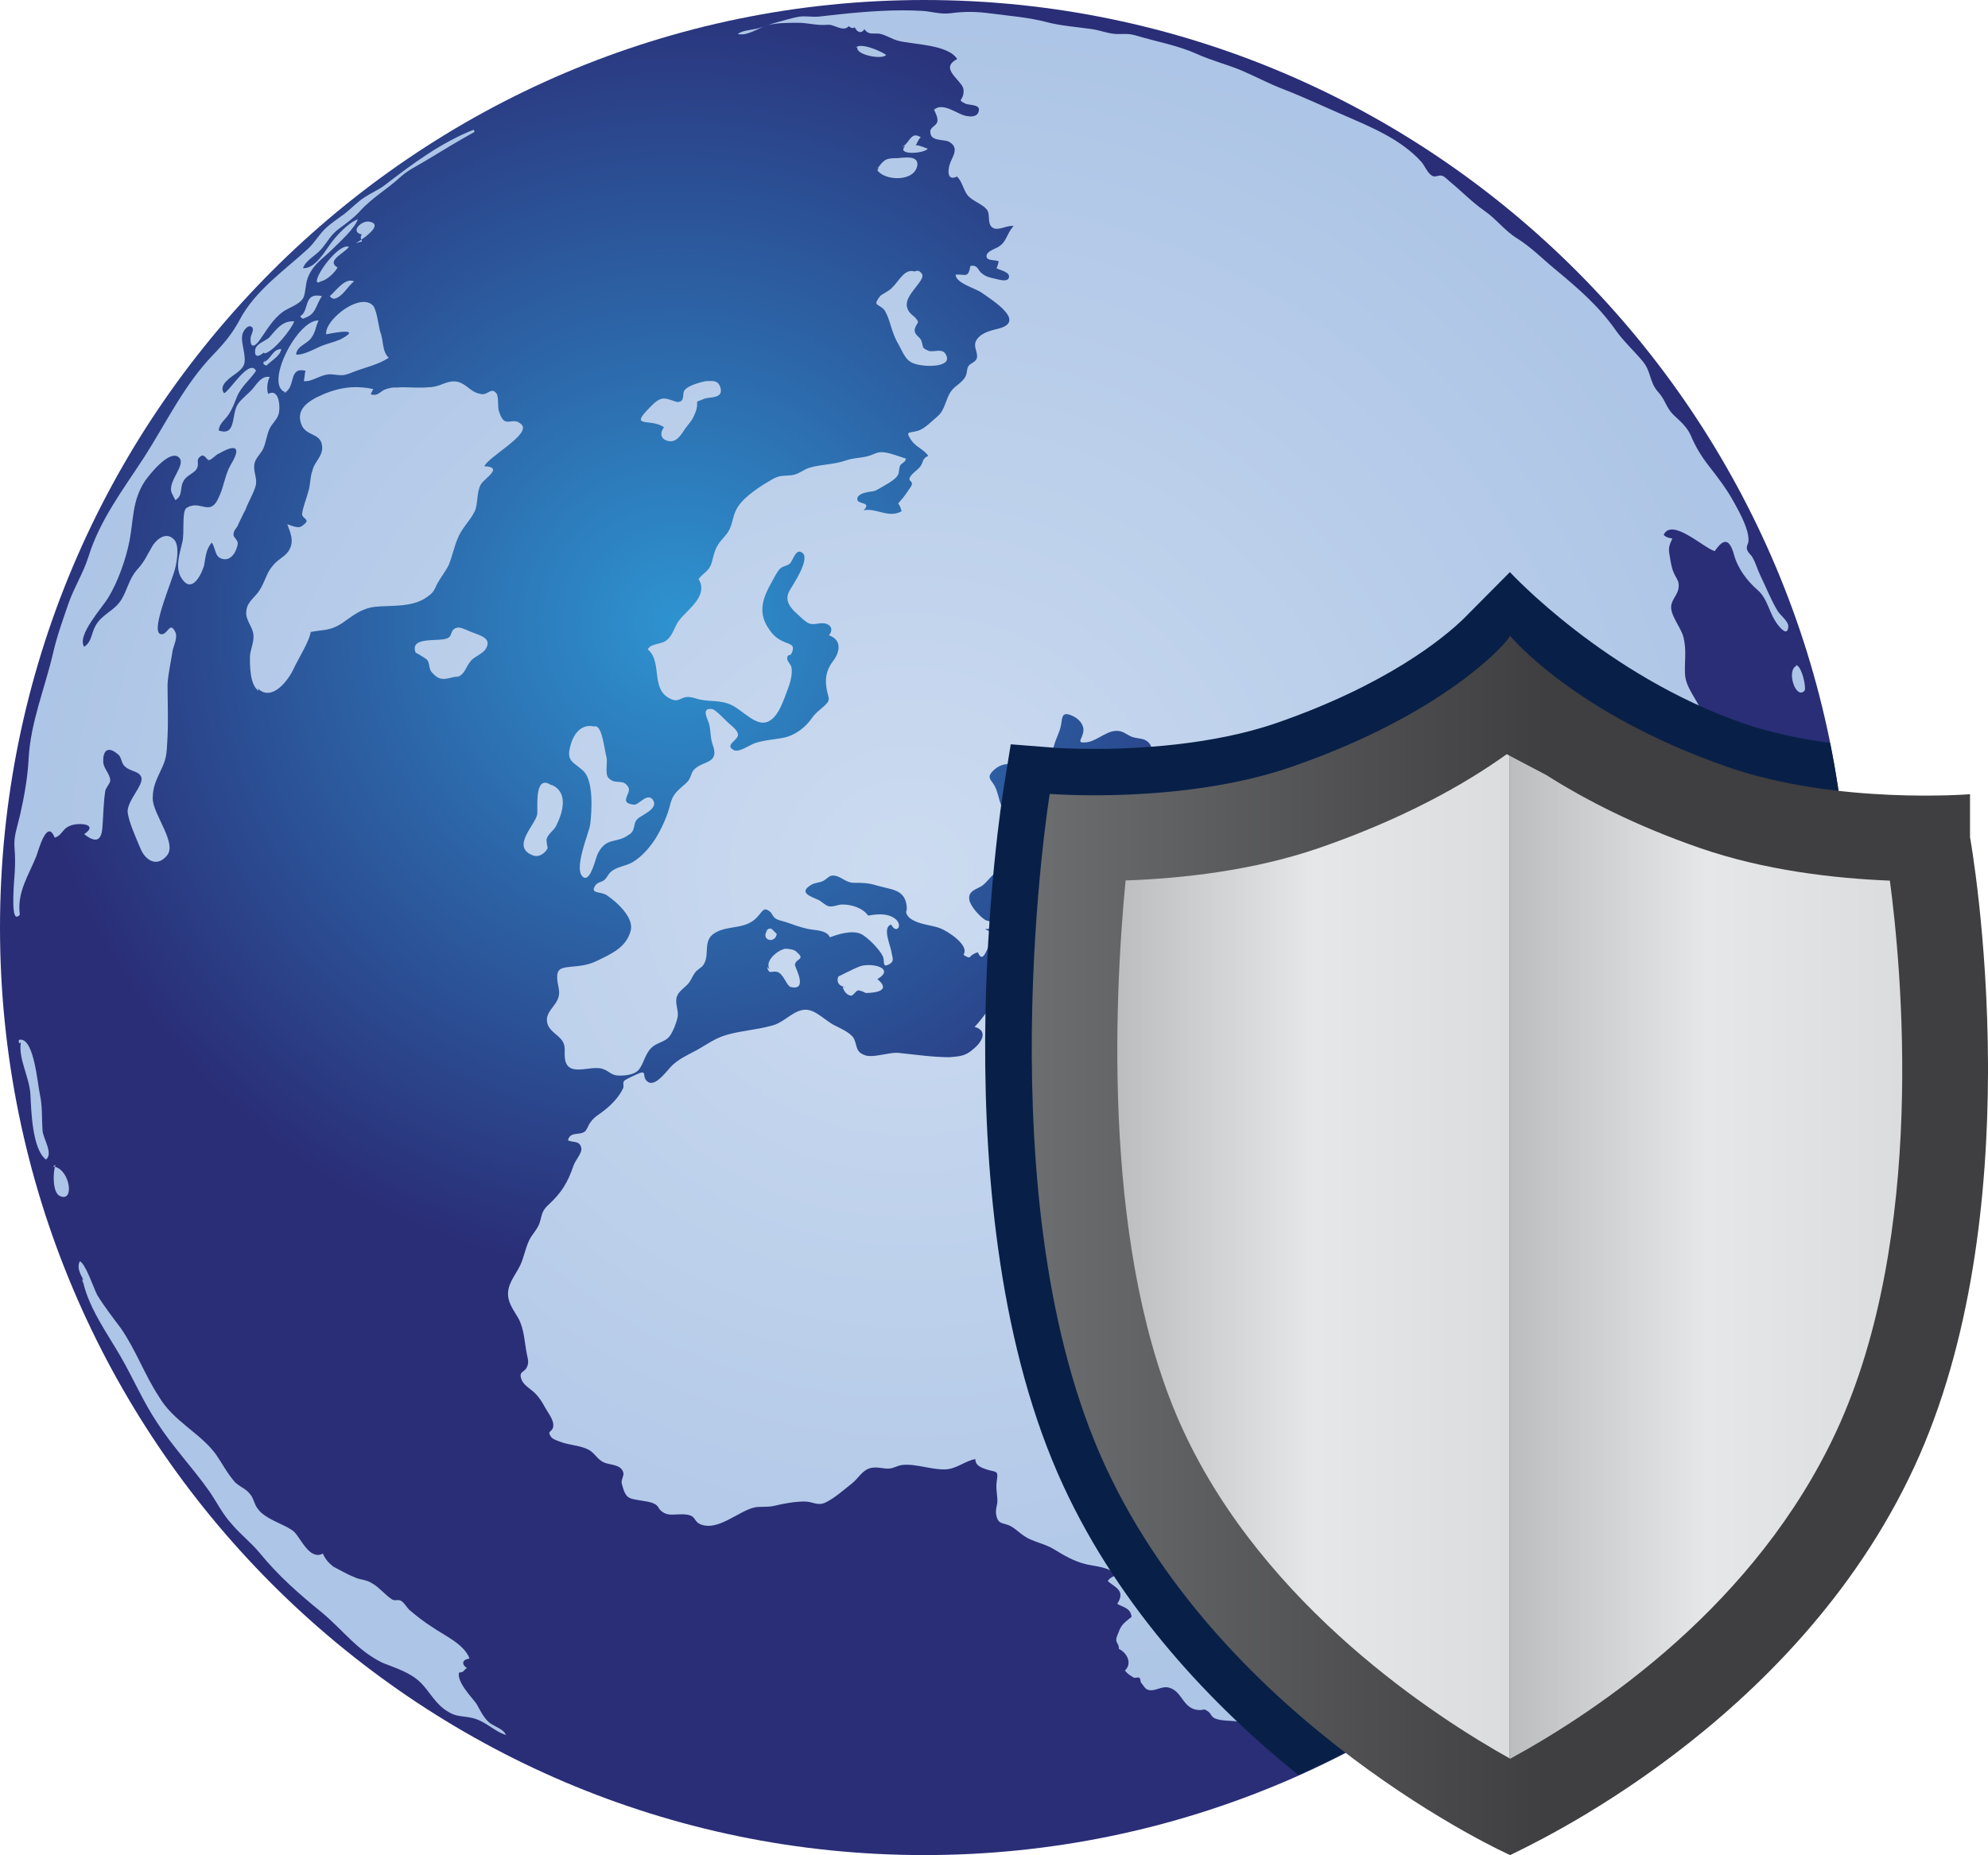 <?xml version="1.0" encoding="UTF-8" standalone="no"?><!-- Generator: Gravit.io --><svg xmlns="http://www.w3.org/2000/svg" xmlns:xlink="http://www.w3.org/1999/xlink" style="isolation:isolate" viewBox="0 0 256 238.91" width="256pt" height="238.91pt"><defs><clipPath id="_clipPath_pIsMzXpQFVJT4bkm9xJVmKHcCNCdLAQ7"><rect width="256" height="238.91"/></clipPath></defs><g clip-path="url(#_clipPath_pIsMzXpQFVJT4bkm9xJVmKHcCNCdLAQ7)"><g><g><radialGradient id="_rgradient_31" fx="0.367" fy="0.336" cx="0.367" cy="0.336" r="0.353" gradientTransform="matrix(238.046,0,0,238.91,0,0)" gradientUnits="userSpaceOnUse"><stop offset="0%" stop-opacity="1" style="stop-color:rgb(46,147,208)"/><stop offset="100%" stop-opacity="1" style="stop-color:rgb(42,46,119)"/></radialGradient><path d=" M 0 119.45 C 0 185.319 53.393 238.91 119.018 238.91 C 184.648 238.91 238.046 185.319 238.046 119.45 C 238.046 53.586 184.648 0 119.018 0 C 53.393 0 0 53.586 0 119.45 Z " fill="url(#_rgradient_31)"/></g><g><radialGradient id="_rgradient_32" fx="0.5" fy="0.5" cx="0.5" cy="0.5" r="0.491" gradientTransform="matrix(230.727,0,0,222.434,1.711,1.333)" gradientUnits="userSpaceOnUse"><stop offset="0%" stop-opacity="1" style="stop-color:rgb(204,219,240)"/><stop offset="100%" stop-opacity="1" style="stop-color:rgb(173,197,230)"/></radialGradient><path d=" M 105.503 2.13 C 105.06 2.177 104.647 2.155 104.242 2.132 C 103.805 2.108 103.378 2.084 102.93 2.147 C 102.009 2.287 101.029 2.626 100.13 2.847 C 99.695 2.959 99.295 3.099 98.892 3.24 C 100.056 2.93 101.511 2.94 102.703 2.934 C 103.295 2.933 103.843 3.005 104.381 3.077 C 105.109 3.175 105.818 3.273 106.593 3.185 C 106.9 3.152 107.265 3.291 107.636 3.429 C 108.239 3.653 108.863 3.878 109.3 3.373 C 109.697 3.652 109.69 3.663 110.082 3.536 C 110.362 4.148 110.921 4.393 111.312 3.757 C 111.695 4.337 112.142 4.328 112.635 4.318 C 112.855 4.314 113.086 4.31 113.324 4.358 C 114.13 4.527 114.876 5.052 115.669 5.25 C 117.536 5.741 122.108 5.717 123.258 7.607 C 121.485 8.516 122.657 9.531 123.497 10.535 C 123.928 11.06 124.173 11.304 124.057 12.103 C 123.923 12.961 123.264 12.833 124.278 13.328 C 124.85 13.615 126.448 13.37 125.982 14.478 C 125.708 15.143 124.792 15.02 124.278 14.898 C 123.17 14.63 121.385 13.124 120.271 14.139 C 120.476 14.506 120.813 15.225 120.704 15.679 C 120.568 16.21 119.822 16.361 119.799 16.91 C 119.729 18.304 121.56 17.872 122.237 18.275 C 123.462 18.98 122.792 19.961 122.412 20.847 C 122.08 21.588 121.793 23.437 123.241 22.737 C 123.905 23.396 124.01 24.294 124.523 25.046 C 125.13 25.909 126.646 26.283 127.154 27.106 C 127.533 27.719 127.09 28.885 127.849 29.339 C 128.249 29.583 128.792 29.432 129.334 29.281 C 129.754 29.164 130.173 29.047 130.525 29.113 C 129.551 30.157 129.686 31.206 128.408 31.883 C 128.011 32.099 126.763 32.489 127.09 33.2 C 127.264 33.592 128.28 33.452 128.618 33.668 C 128.513 33.889 128.484 34.297 128.321 34.542 C 128.729 34.793 130.193 35.038 129.901 35.802 C 129.679 36.385 128.478 35.96 128.075 35.878 C 127.393 35.744 126.921 35.604 126.431 35.207 C 125.877 34.765 125.929 34.081 124.961 34.251 C 124.738 35.507 124.499 35.445 123.794 35.383 C 123.592 35.365 123.353 35.347 123.065 35.359 C 123.048 36.467 125.579 37.108 126.401 37.686 C 127.685 38.602 132.199 41.367 128.635 42.306 C 127.65 42.568 126.472 42.778 125.807 43.7 C 125.153 44.598 126.063 45.432 125.761 46.208 C 125.579 46.669 124.943 46.768 124.699 47.164 C 124.489 47.48 124.553 48.028 124.36 48.419 C 123.935 49.311 122.99 49.638 122.458 50.408 C 121.724 51.481 121.718 52.799 120.697 53.651 C 120.009 54.223 119.093 55.202 118.236 55.47 C 117.104 55.826 116.498 55.423 117.349 56.695 C 117.95 57.576 118.947 57.861 119.542 58.702 C 118.715 59.081 118.936 59.46 118.551 60.02 C 118.212 60.533 117.308 61.011 117.116 61.606 C 117.023 61.881 117.501 62.038 117.437 62.364 C 117.373 62.662 117.04 63.012 116.877 63.286 C 116.498 63.893 116.107 64.324 115.658 64.844 C 115.903 65.123 116.008 65.526 116.107 65.835 C 115.16 66.394 114.22 66.158 113.286 65.923 C 112.591 65.748 111.9 65.573 111.213 65.724 C 112.333 64.557 110.362 65.03 110.39 64.266 C 110.414 63.683 111.213 63.49 111.65 63.391 C 112.403 63.228 112.45 63.374 113.126 62.977 C 113.768 62.598 115.15 61.898 115.564 61.28 C 115.856 60.848 115.705 60.381 115.914 59.962 C 116.107 59.594 116.58 59.588 116.661 59.063 C 115.809 58.806 114.794 58.375 113.884 58.258 C 112.904 58.124 112.485 58.59 111.628 58.783 C 110.7 59.004 109.895 58.964 108.962 59.29 C 107.374 59.857 105.765 59.775 104.237 60.242 C 103.496 60.463 102.803 61.093 102.009 61.192 C 100.971 61.326 100.487 61.14 99.472 61.717 C 97.996 62.563 95.908 63.87 94.999 65.299 C 94.409 66.226 94.409 67.13 93.983 68.092 C 93.657 68.85 92.974 69.364 92.514 70.076 C 92.006 70.839 91.895 71.598 91.65 72.456 C 91.312 73.587 90.612 73.721 89.959 74.573 C 91.265 76.701 88.593 78.452 87.509 79.822 C 86.82 80.68 86.704 81.788 85.806 82.482 C 85.106 83.024 83.787 82.844 83.42 83.636 C 85.415 85.287 83.589 89.02 86.611 90.111 C 87.381 90.385 87.701 89.837 88.402 89.766 C 89.049 89.709 89.609 89.989 90.192 90.106 C 91.592 90.379 92.875 90.158 94.217 90.805 C 95.587 91.458 97.249 93.442 98.689 93.01 C 100.224 92.561 100.913 90.106 101.484 88.653 C 101.776 87.901 102.091 86.711 101.904 85.882 C 101.834 85.614 101.355 85.101 101.368 84.856 C 101.368 84.121 101.752 84.581 101.95 84.109 C 102.452 82.931 101.729 83.047 100.691 82.534 C 99.815 82.103 99.326 81.526 98.825 80.72 C 97.617 78.749 98.247 76.97 99.349 75.01 C 99.624 74.526 100.061 73.61 100.469 73.225 C 100.831 72.887 101.355 72.887 101.7 72.595 C 102.108 72.233 102.488 70.484 103.351 71.219 C 104.313 72.042 102.161 75.243 101.695 76.025 C 100.953 77.296 101.729 78.253 102.686 79.093 C 103.065 79.432 103.701 80.102 104.179 80.282 C 104.559 80.425 104.907 80.372 105.272 80.318 C 105.522 80.282 105.78 80.245 106.062 80.271 C 106.967 80.359 107.374 81.059 106.745 81.817 C 108.507 82.418 108.122 84.05 107.258 85.159 C 106.36 86.314 106.203 87.539 106.483 88.903 C 106.699 89.989 107.014 90.106 106.174 90.887 C 105.556 91.458 105.071 91.745 104.576 92.45 C 103.712 93.71 102.342 94.741 100.814 95.028 C 99.617 95.25 98.416 95.309 97.226 95.704 C 96.549 95.921 95.185 96.941 94.52 96.614 C 93.248 95.996 94.928 95.378 95.027 94.714 C 95.103 94.124 94.292 93.558 93.796 93.103 C 93.459 92.788 92.146 91.405 91.755 91.331 C 90.168 91.051 91.177 92.683 91.312 93.231 C 91.557 94.193 91.44 94.969 91.778 95.914 C 92.706 98.458 90.473 97.886 89.317 99.181 C 88.979 99.566 88.973 100.231 88.506 100.698 C 88.15 101.06 87.736 101.38 87.368 101.735 C 86.324 102.739 86.418 103.463 85.969 104.745 C 85.613 105.749 85.047 106.98 84.488 107.878 C 83.776 109.033 82.679 110.31 81.501 111.016 C 80.556 111.581 79.39 111.588 78.596 112.346 C 78.269 112.655 78.17 113.051 77.792 113.354 C 77.453 113.623 76.963 113.594 76.671 114.031 C 75.89 115.139 77.384 114.789 78.118 115.28 C 79.459 116.178 81.652 118.184 81.221 119.841 C 80.655 122.021 78.748 122.827 76.917 123.725 C 75.657 124.343 74.653 124.396 73.312 124.53 C 72.227 124.641 71.702 124.816 71.749 125.982 C 71.796 127.056 72.274 127.72 71.778 128.788 C 71.352 129.698 70.273 130.433 70.442 131.576 C 70.583 132.638 71.586 133.092 72.198 133.781 C 72.986 134.667 72.606 135.332 72.752 136.376 C 72.989 137.964 74.313 137.804 75.639 137.644 C 76.237 137.572 76.837 137.501 77.336 137.59 C 78.269 137.765 78.608 138.424 79.465 138.506 C 80.288 138.575 81.617 138.447 82.178 137.852 C 82.907 137.07 83.006 135.781 83.904 134.924 C 84.546 134.306 85.473 134.225 86.086 133.617 C 86.587 133.104 87.113 131.704 87.252 131.016 C 87.439 130.094 86.855 129.231 87.17 128.333 C 87.427 127.587 88.303 127.132 88.734 126.548 C 89.037 126.14 89.212 125.632 89.527 125.225 C 89.783 124.88 90.32 124.623 90.53 124.332 C 91.51 123.025 90.378 121.147 92.065 120.144 C 93.843 119.082 96.036 119.782 97.564 118.05 C 98.288 117.239 98.363 116.749 99.25 117.485 C 99.338 117.56 99.525 118.061 99.886 118.301 C 100.247 118.534 100.755 118.604 101.169 118.744 C 102.131 119.07 103.093 119.438 104.051 119.636 C 104.949 119.829 106.43 119.742 106.874 120.715 C 107.947 120.296 109.755 119.759 110.875 120.283 C 111.75 120.704 113.295 122.314 113.686 123.16 C 113.966 123.766 113.54 124.722 114.526 124.169 C 115.238 123.766 114.888 123.282 114.8 122.629 C 114.678 121.753 113.569 119.42 114.76 119.07 C 115.494 120.518 116.545 118.902 114.864 118.068 C 113.926 117.607 112.765 117.746 111.791 117.916 C 111.108 116.936 109.69 116.504 108.542 116.487 C 108.273 116.48 108.003 116.546 107.733 116.612 C 107.393 116.696 107.056 116.78 106.727 116.714 C 106.278 116.62 105.812 116.096 105.386 115.898 C 104.436 115.448 102.721 114.971 104.494 113.938 C 104.972 113.664 105.567 113.687 106.034 113.436 C 106.593 113.133 106.745 112.701 107.411 112.765 C 108.32 112.853 108.904 113.693 109.953 113.693 C 111.067 113.693 111.773 113.693 112.87 114.031 C 114.818 114.603 116.58 114.498 116.766 116.819 C 116.813 117.455 116.498 117.379 116.9 117.962 C 117.175 118.365 117.798 118.639 118.236 118.802 C 119.134 119.123 120.102 119.199 121.012 119.526 C 121.945 119.852 124.908 121.731 124.069 122.943 C 124.267 123.136 124.57 123.288 124.839 123.311 C 125.095 122.99 125.538 122.722 125.924 122.646 C 126.518 124.127 127.055 122.343 127.323 121.87 C 127.988 122.021 129.645 121.532 129.119 120.499 C 128.781 119.864 127.353 120.138 126.857 119.63 C 127.189 119.707 127.883 119.561 127.859 119.059 C 127.836 118.569 127.183 118.68 126.857 118.464 C 126.157 118.021 125.002 116.761 124.839 115.944 C 124.635 114.971 125.316 114.655 126.18 114.241 C 127.195 113.757 127.772 112.258 129.061 111.989 L 129.108 111.821 C 129.767 110.852 129.82 107.575 129.749 106.425 C 129.709 105.661 129.26 104.477 128.945 103.742 C 128.595 102.913 128.507 102.028 128.104 101.258 C 127.668 100.406 126.927 100.172 127.958 99.193 C 128.77 98.411 129.791 98.236 130.765 98.522 C 131.837 98.825 132.596 98.843 133.669 98.936 C 135.22 99.088 134.346 99.741 133.786 100.703 C 134.251 100.883 134.725 100.736 135.212 100.59 C 135.784 100.418 136.375 100.245 136.993 100.604 C 137.017 99.438 138.744 98.942 138.697 97.822 C 138.679 97.326 138.218 96.842 137.687 96.812 C 136.953 96.76 136.953 97.478 136.352 97.688 C 135.174 98.079 135.53 96.621 135.793 95.81 C 136.061 94.923 136.516 94.165 136.656 93.231 C 136.796 92.339 136.772 91.622 137.997 92.147 C 138.919 92.531 139.595 93.29 139.507 94.153 C 139.397 95.203 138.516 95.711 139.811 95.612 C 141.38 95.489 142.71 93.745 144.343 94.2 C 144.897 94.351 145.346 94.783 145.93 94.952 C 146.67 95.156 147.411 95.051 147.971 95.693 C 149.044 96.929 146.699 97.915 145.732 98.709 C 144.145 100.009 142.057 100.44 140.365 101.596 C 138.598 102.797 136.813 103.94 135.011 105.107 C 134.101 105.691 133.722 106.554 132.993 107.324 C 132.281 108.071 131.301 108.577 130.858 109.551 C 130.542 110.286 130.8 111.371 130.765 112.235 C 130.718 113.237 130.152 113.815 129.761 114.673 C 130.8 114.819 131.365 115.722 132.211 116.154 C 132.782 116.446 134.159 116.207 134.095 117.134 C 133.389 117.263 132.789 117.858 133.553 118.249 C 134.101 118.529 134.771 118.097 135.227 117.909 C 136.283 117.473 137.28 116.936 138.359 116.597 C 138.919 116.422 139.87 116.317 140.266 115.933 C 140.406 115.798 140.155 115.303 140.33 115.104 C 140.505 114.929 140.832 114.889 141.042 114.777 C 142.162 114.182 143.83 114.626 144.74 113.687 L 144.547 113.343 C 144.681 113.296 145.393 113.121 145.487 112.993 C 145.65 112.771 145.37 112.346 145.509 112.235 C 145.941 111.861 146.256 111.751 146.769 112.206 C 147.161 112.555 147.352 113.214 147.743 113.577 C 148.374 114.159 148.659 114.253 148.869 115.139 C 149.044 115.909 149.009 116.324 149.423 117.041 C 149.698 117.531 150.251 117.741 149.953 118.47 C 149.755 118.989 149.068 119.187 148.869 119.724 C 148.671 120.22 148.694 120.949 148.986 121.398 C 148.45 121.882 147.563 121.667 146.956 122.034 C 146.653 122.232 146.571 122.687 146.21 122.966 C 145.831 123.27 145.382 123.259 144.978 123.434 C 143.632 124.04 143.165 125.352 141.94 126.07 C 140.517 126.898 138.551 127.423 137.011 127.878 C 135.847 128.222 134.622 128.214 133.388 128.206 C 132.13 128.198 130.864 128.19 129.645 128.555 C 127.516 129.114 126.845 130.9 125.503 132.241 C 127.405 132.801 126.291 134.364 125.282 135.152 C 124.278 136.044 123.497 136.044 122.266 136.154 C 120.137 136.154 117.909 135.822 115.669 135.595 C 115.167 135.55 114.494 135.673 113.807 135.796 C 112.817 135.972 111.794 136.15 111.201 135.822 C 110.082 135.373 110.42 134.469 109.86 133.583 C 109.3 132.906 108.296 132.468 107.404 132.019 C 105.946 131.232 104.715 129.662 103.158 130.118 C 101.811 130.456 100.807 131.797 99.244 132.124 C 97.39 132.631 95.453 132.742 93.61 133.267 C 91.976 133.739 91.066 134.515 89.637 135.286 C 88.524 135.88 87.556 136.312 86.611 137.158 C 85.992 137.712 84.523 139.929 83.507 139.374 C 82.446 138.786 83.606 137.584 81.927 138.389 C 81.652 138.517 80.55 139.001 80.381 139.2 C 80.124 139.486 80.404 139.8 80.23 140.173 C 79.6 141.503 78.422 142.594 77.255 143.422 C 76.637 143.848 76.391 144.04 75.965 144.624 C 75.756 144.921 75.575 145.529 75.3 145.738 C 74.624 146.251 73.417 145.68 73.137 146.858 C 73.761 147.184 74.606 146.834 74.851 147.808 C 75.015 148.468 74.105 149.378 73.849 150.124 C 73.103 152.312 72.32 153.595 70.635 155.152 C 69.695 156.015 69.824 156.47 69.485 157.497 C 69.223 158.301 68.518 158.955 68.144 159.737 C 67.666 160.722 67.485 161.859 67.03 162.863 C 66.493 164.035 65.525 165.091 65.426 166.403 C 65.333 167.751 66.137 168.69 66.756 169.786 C 67.503 171.145 67.543 172.884 67.841 174.377 C 67.981 175.071 68.155 175.468 67.818 176.138 C 67.485 176.774 66.785 176.587 67.141 177.62 C 67.409 178.402 68.325 178.862 68.867 179.404 C 69.48 179.999 69.812 180.572 70.215 181.306 C 70.611 182.029 71.393 182.939 71.23 183.768 C 71.072 184.52 70.407 184.199 70.943 185.028 C 71.165 185.353 71.737 185.529 72.086 185.657 C 73.248 186.129 74.514 186.1 75.657 186.637 C 76.619 187.081 76.835 187.927 77.792 188.352 C 78.596 188.708 79.997 188.557 80.276 189.688 C 80.357 190.02 80.043 190.469 80.043 190.896 C 80.043 191.035 80.288 191.875 80.357 192.026 C 80.789 193.083 81.315 193.018 82.469 193.24 C 83.064 193.345 83.717 193.391 84.266 193.671 C 84.814 193.963 84.744 194.196 85.042 194.494 C 85.692 195.133 86.347 195.088 87.129 195.043 C 87.519 195.02 87.939 194.998 88.407 195.059 C 89.679 195.223 89.288 195.928 90.192 196.307 C 92.466 197.252 95.161 194.546 97.203 194.127 C 97.827 193.998 98.895 194.127 99.688 193.934 C 100.889 193.643 102.353 193.374 103.607 193.374 C 104.681 193.374 105.263 193.987 106.29 193.508 C 107.411 192.984 108.676 191.863 109.65 191.094 C 110.531 190.429 111.032 189.279 112.205 189.04 C 112.677 188.948 113.101 189.006 113.53 189.063 C 113.826 189.104 114.124 189.143 114.444 189.133 C 115.133 189.098 115.483 188.766 116.124 188.679 C 117.038 188.551 118.082 188.746 119.132 188.939 C 119.999 189.099 120.87 189.26 121.677 189.239 C 123.211 189.197 124.203 188.16 125.597 187.909 C 125.59 188.743 126.355 189.016 127.043 189.244 C 128.199 189.624 128.583 189.309 128.379 190.58 C 128.221 191.607 128.362 192.026 128.431 193.042 C 128.501 193.847 128.117 194.325 128.298 195.164 C 128.548 196.343 129.131 196.081 129.994 196.471 C 130.683 196.786 131.254 197.404 131.884 197.818 C 133.045 198.594 134.503 198.775 135.711 199.516 C 136.976 200.297 138.312 201.074 139.811 201.446 C 140.891 201.715 143.019 201.802 143.707 202.852 C 143.311 203.05 142.861 203.231 142.652 203.634 C 143.702 204.497 144.944 204.87 143.87 206.562 C 144.681 207.011 145.573 207.087 145.72 208.219 C 144.839 208.947 144.39 209.21 144.04 210.225 C 143.87 210.697 143.748 210.79 143.748 211.234 C 143.76 211.601 144.145 211.869 144.069 212.348 C 145.137 212.855 145.842 214.238 144.856 215.142 C 145.229 215.602 145.509 215.755 145.965 216.034 C 146.063 216.102 146.201 216.079 146.34 216.058 C 146.479 216.036 146.617 216.014 146.717 216.081 C 146.91 216.209 146.816 216.583 146.962 216.74 C 147.19 216.98 147.429 217.481 147.773 217.603 C 148.234 217.781 148.698 217.634 149.169 217.487 C 149.58 217.359 149.997 217.232 150.421 217.318 C 152.299 217.703 152.264 220.182 154.452 220.234 C 154.653 220.236 154.778 220.216 154.868 220.196 C 155.101 220.145 155.092 220.093 155.578 220.42 C 155.956 220.689 155.938 221.074 156.463 221.313 C 157.251 221.669 158.656 221.558 159.509 221.739 C 160.337 221.902 161.077 222.147 161.947 222.199 C 162.148 222.214 162.376 222.204 162.614 222.195 C 163.267 222.168 163.99 222.141 164.414 222.607 C 164.058 222.66 163.714 223.022 163.824 223.436 C 164 223.99 164.297 223.687 164.735 223.658 C 165.568 223.594 166.262 222.858 167.079 222.702 C 168.035 223.868 168.689 222.543 169.319 221.762 C 170.252 220.607 170.946 220.363 172.224 219.726 C 172.69 219.499 173.087 219.178 173.542 218.939 C 173.717 218.852 173.804 218.583 173.974 218.484 C 174.095 218.425 174.228 218.459 174.352 218.493 C 174.471 218.526 174.581 218.559 174.662 218.507 C 175.07 218.216 175.14 217.68 175.594 217.434 C 175.932 217.255 176.18 217.276 176.435 217.295 C 176.611 217.31 176.792 217.323 177.007 217.271 C 176.598 215.801 178.01 215.999 178.908 215.929 C 179.736 214.285 180.762 213.235 181.947 211.834 C 182.069 211.998 182.466 212.219 182.582 212.442 C 184.368 210.761 184.356 208.114 184.991 206.118 C 185.184 205.512 185.458 205.384 185.499 204.777 C 185.522 204.299 185.19 204.322 185.546 203.657 C 186.013 202.782 186.98 202.152 187.371 201.196 C 186.736 200.612 186.164 199.831 186.385 198.968 C 186.672 197.813 187.704 197.731 186.513 196.728 C 188.066 195.037 189.115 192.907 190.544 191.141 C 191.974 189.367 194.4 185.925 193.011 183.54 C 192.58 182.816 191.752 182.158 191.302 181.306 C 190.853 180.449 190.754 179.76 190.55 178.845 C 190.3 177.712 189.675 176.92 188.765 176.156 C 188.205 175.696 186.992 175.287 186.724 174.622 C 186.595 174.312 186.595 172.539 186.636 172.137 C 186.712 171.367 187.225 170.691 187.506 169.967 C 187.727 169.372 188.247 168.725 188.415 168.118 C 188.532 167.658 188.356 167.372 188.428 166.887 C 188.579 165.803 189.162 165.558 189.763 164.764 C 190.883 163.318 190.853 161.154 190.521 159.539 C 190.072 157.281 193.07 154.4 193.782 152.13 C 194.313 150.474 195.689 148.742 195.333 146.887 C 195.17 146.006 194.68 145.219 194.575 144.309 C 194.417 142.962 194.784 141.316 194.901 139.958 C 194.983 139.065 195.298 138.26 195.473 137.385 C 195.817 135.682 194.458 134.119 192.674 134.732 C 190.853 135.35 188.753 136.371 187.529 137.94 C 186.1 139.788 185.522 142.355 183.172 143.451 C 182.034 143.982 181.737 143.51 181.591 142.612 C 181.392 141.445 181.76 141.048 180.494 140.623 C 180.467 140.614 180.441 140.605 180.414 140.596 C 180.759 140.68 181.097 140.757 181.387 140.827 C 183.703 141.375 184.117 139.041 184.735 137.385 C 185.581 135.133 187.203 133.548 188.532 131.564 C 190.387 128.788 189.85 122.116 194.447 121.602 C 194.989 120.062 195.87 118.365 195.917 116.702 C 195.94 115.839 195.742 115.414 195.392 114.673 C 194.948 113.757 195.052 112.801 194.767 111.885 C 194.464 110.916 193.654 110.159 193.536 109.108 C 193.467 108.431 194.219 107.615 194.015 106.985 C 193.817 106.355 192.72 105.923 192.101 105.725 C 190.76 105.288 188.743 105.678 187.622 105.118 C 186.928 104.769 187.132 104.011 186.082 104.215 C 185.242 104.384 184.927 105.101 184.653 105.76 C 184.17 106.915 184.834 107.143 184.857 108.21 C 184.881 109.371 183.994 109.703 183.172 110.228 C 182.034 110.951 181.742 111.383 180.471 111.033 C 179.527 110.776 178.674 110.59 177.695 110.444 C 176.633 110.286 175.712 109.762 174.656 109.528 C 174.262 109.436 173.795 109.542 173.335 109.647 C 172.751 109.781 172.175 109.916 171.775 109.646 C 170.52 108.805 172.3 108.175 172.422 107.458 C 172.486 107.044 171.804 106.472 172.102 106.064 C 172.352 105.725 173.146 105.795 173.419 106.005 C 173.751 106.262 173.583 106.956 173.915 107.3 C 174.282 107.662 175.023 107.627 175.49 107.65 C 176.499 107.708 177.496 107.674 178.476 107.766 C 179.654 107.883 180.075 107.912 181.043 107.23 C 182.139 106.466 183.055 105.603 184.292 105.002 C 186.013 104.15 187.645 103.007 189.436 102.401 C 189.862 102.26 190.509 102.22 190.889 101.933 C 191.273 101.642 191.297 101.094 191.752 100.919 C 192.05 100.808 192.367 100.839 192.687 100.87 C 193.173 100.916 193.67 100.961 194.131 100.511 C 193.315 98.831 193.081 98.469 194.458 97.122 C 195.426 96.183 195.893 94.31 197.001 94.153 C 197.771 94.06 198.249 94.724 198.938 94.841 C 199.9 94.993 199.789 94.27 200.605 93.932 C 201.93 93.395 203.697 93.978 204.771 94.579 C 205.482 94.976 206.625 95.623 206.736 94.136 C 206.777 93.489 205.843 92.1 207.535 92.824 C 208.363 93.173 208.48 94.106 208.912 94.795 C 209.489 95.728 210.265 96.06 211.117 96.703 C 212.05 97.42 212.172 98.073 212.656 99.046 C 213.176 100.108 213.637 100.149 214.575 100.639 C 215.374 101.065 216.033 101.444 215.619 102.319 C 215.328 102.908 214.569 103.463 214.255 104.18 C 215.608 103.865 216.949 103.614 218.372 103.625 C 219.766 103.643 220.093 105.655 221.377 105.101 C 221.825 105.714 221.656 106.845 222.828 106.518 C 223.086 105.678 222.52 104.733 222.409 103.848 C 222.292 103.025 222.432 102.202 222.403 101.397 C 222.362 100.43 222.304 99.56 222.403 98.603 C 222.467 97.892 222.852 96.802 222.736 96.142 C 222.59 95.319 221.365 94.317 220.735 93.769 C 219.808 92.975 219.527 92.584 219.049 91.447 C 218.425 89.989 217.077 88.495 216.985 86.85 C 216.897 85.211 217.211 83.771 216.786 82.068 C 216.465 80.773 214.989 79.163 215.217 77.926 C 215.351 77.18 216.005 76.573 216.139 75.803 C 216.308 74.812 215.877 74.584 215.497 73.681 C 215.217 72.991 215.112 72.181 214.989 71.464 C 214.843 70.594 214.907 70.321 215.351 69.346 C 214.907 69.294 214.517 69.189 214.231 68.874 C 215.304 66.645 219.352 70.549 220.811 70.98 C 222.012 69.212 222.736 69.445 223.295 71.452 C 223.773 73.196 224.975 74.812 226.34 75.996 C 227.694 77.18 227.769 78.982 228.97 80.504 C 229.343 80.977 230.207 81.969 230.283 80.691 C 230.33 80.027 229.239 79.221 228.912 78.685 C 228.055 77.267 227.408 75.605 226.678 74.1 C 226.305 73.348 226.101 72.508 225.67 71.779 C 225.477 71.434 225.08 71.178 224.969 70.764 C 224.847 70.297 225.15 70.076 225.161 69.632 C 225.209 68.145 224.065 66.109 223.324 64.745 C 222.385 63.024 221.23 61.501 220.018 59.962 C 219.061 58.719 218.366 57.576 217.754 56.147 C 217.264 54.992 216.448 54.327 215.497 53.423 C 214.552 52.513 214.447 51.492 213.578 50.547 C 212.347 49.206 212.692 47.934 211.537 46.529 C 210.451 45.211 209.11 44.003 208.119 42.609 C 205.885 39.419 203.278 37.178 200.279 34.693 C 198.617 33.329 197.153 31.813 195.333 30.681 C 193.758 29.708 192.685 28.196 191.099 27.106 C 189.547 26.027 188.217 24.627 186.736 23.419 C 186.444 23.192 186.059 22.743 185.72 22.638 C 185.511 22.571 185.302 22.618 185.103 22.664 C 184.904 22.711 184.714 22.758 184.542 22.69 C 183.866 22.439 183.493 21.36 183.037 20.847 C 180.372 17.896 176.47 16.326 172.97 14.804 C 170.381 13.685 167.854 12.483 165.178 11.456 C 163.358 10.756 161.678 9.846 159.916 9.094 C 158.062 8.307 156.02 7.811 154.142 6.954 C 151.716 5.857 148.882 5.355 146.402 4.608 C 145.358 4.294 144.879 4.381 143.947 4.387 C 142.861 4.393 141.672 3.897 140.593 3.745 C 138.65 3.465 136.638 3.337 134.783 2.847 C 132.457 2.235 130.053 2.054 127.626 1.739 C 125.783 1.483 124.232 1.459 122.412 1.704 C 121.076 1.879 119.95 1.459 118.691 1.401 C 117.887 1.354 117.072 1.333 116.253 1.333 C 112.654 1.333 108.947 1.735 105.503 2.13 Z  M 157.945 133.46 C 156.883 133.191 156.709 132.591 155.898 131.681 C 154.866 130.532 151.564 128.462 154.119 126.852 C 154.399 126.665 155.092 126.619 155.437 126.513 C 155.828 126.391 155.985 126.093 156.463 126.093 C 157.91 126.093 157.391 127.12 157.77 127.995 C 158.593 129.85 161.614 130.59 163.276 131.121 C 165.084 131.693 166.193 133.092 168.082 133.477 C 169.843 133.821 171.663 134.113 173.216 135.058 C 174.848 136.05 175.577 137.269 176.919 138.506 C 177.52 139.054 178.196 139.899 178.932 140.173 C 179.237 140.285 179.604 140.391 179.981 140.488 C 179.25 140.346 178.427 140.368 177.695 140.401 C 176.61 140.453 176.406 140.908 175.478 141.276 C 174.413 139.816 173.029 139.924 171.617 140.032 C 170.439 140.122 169.244 140.211 168.199 139.391 C 167.184 138.605 167.201 137.234 166.07 136.4 C 165.096 135.682 164.134 135.017 165.049 133.722 C 164.058 132.766 161.842 132.544 160.593 132.999 C 159.836 133.271 159.434 133.574 158.749 133.574 C 158.52 133.574 158.26 133.541 157.945 133.46 Z  M 98.795 3.267 C 98.636 3.315 98.475 3.375 98.313 3.44 C 98.509 3.375 98.701 3.308 98.892 3.24 C 98.859 3.249 98.827 3.258 98.795 3.267 Z  M 97.682 3.635 C 96.806 3.874 95.663 3.874 94.999 4.375 C 96.081 4.639 97.221 3.886 98.313 3.44 C 98.109 3.509 97.9 3.574 97.682 3.635 Z  M 110.198 6.172 L 110.42 6.067 C 110.082 7.07 113.663 7.735 114.107 7.07 C 113.515 6.646 111.834 5.908 110.859 5.908 C 110.546 5.908 110.306 5.984 110.198 6.172 Z  M 49.514 23.868 C 48.71 24.475 47.765 24.86 46.949 25.403 C 46.009 26.015 45.245 26.844 44.37 27.531 C 43.507 28.185 42.579 28.756 41.797 29.538 C 41.034 30.302 40.485 31.276 39.68 32.023 C 36.624 34.834 32.867 37.401 30.867 41.18 C 29.916 42.977 28.808 44.277 27.409 45.729 C 23.646 49.649 21.412 54.467 18.53 58.935 C 15.847 63.064 12.867 66.949 11.403 71.662 C 10.739 73.79 9.536 75.657 8.824 77.704 C 8.096 79.833 7.338 81.904 6.842 84.074 C 5.792 88.623 3.931 93.01 3.686 97.711 C 3.564 100.138 3.109 102.645 2.572 105.002 C 2.21 106.6 1.732 107.72 1.873 109.249 C 1.966 110.24 1.954 111.348 1.895 112.352 C 1.86 113.086 1.382 117.974 2.123 118.05 C 2.327 118.073 2.432 117.927 2.554 117.799 C 2.164 114.918 3.663 112.795 4.695 110.228 C 4.917 109.668 6.036 105.306 7.04 107.878 C 8.16 107.54 7.938 106.541 9.501 106.204 C 10.505 105.976 12.628 106.204 10.843 107.429 C 12.406 108.665 13.072 108.216 13.188 106.541 C 13.305 105.2 13.305 103.625 13.526 102.062 C 13.526 101.509 14.191 100.954 14.191 100.511 C 14.191 99.718 13.409 99.046 13.305 98.26 C 13.188 96.708 13.865 95.914 15.311 97.256 C 15.649 97.594 15.649 98.376 16.092 98.714 C 16.763 99.385 17.994 99.274 18.216 100.167 C 18.437 101.176 16.431 103.072 16.431 104.524 C 16.537 105.76 17.545 107.994 18.111 109.33 C 18.665 110.672 20.118 111.791 21.459 110.228 C 22.917 108.665 19.669 104.862 19.669 102.844 C 19.669 101.281 20.118 100.511 20.782 99.046 C 21.576 97.484 21.459 96.48 21.576 94.806 C 21.68 92.567 21.576 90.338 21.576 88.099 C 21.68 86.641 22.018 85.188 22.24 83.736 C 22.357 83.182 22.917 82.068 22.573 81.391 C 22.114 80.472 21.85 80.863 21.509 81.253 C 21.268 81.529 20.987 81.805 20.572 81.619 C 19.446 80.935 22.357 74.357 22.573 73.12 C 22.801 72.228 23.138 70.104 22.357 69.434 C 21.237 68.314 19.895 69.767 19.563 70.437 C 18.893 71.557 18.665 72.228 17.772 73.237 C 16.537 74.573 16.431 76.025 15.533 77.372 C 14.64 78.708 13.072 79.152 12.29 80.61 C 11.73 81.619 11.847 82.621 10.843 83.293 C 9.84 81.835 13.188 78.265 13.97 76.918 C 15.2 74.906 16.204 72 16.653 69.767 C 17.212 66.978 16.985 64.51 18.665 61.95 C 19.219 61.163 21.68 58.031 22.917 58.813 C 24.247 59.716 21.459 61.95 22.124 63.508 C 22.24 63.735 22.461 64.184 22.573 64.406 C 23.582 63.84 23.138 62.843 23.582 62.055 C 23.92 61.28 24.812 61.046 25.262 60.493 C 25.821 59.594 25.04 59.262 25.926 58.702 C 26.375 58.48 26.603 59.262 26.936 59.262 C 27.496 59.04 27.711 58.59 28.277 58.369 C 30.622 57.022 30.966 57.809 29.73 59.822 C 28.949 61.163 28.831 62.732 28.166 64.061 C 27.509 65.574 26.816 65.391 25.993 65.206 C 25.413 65.077 24.77 64.947 24.031 65.41 C 23.36 65.852 23.804 68.652 23.465 69.877 C 23.138 71.33 22.573 72.898 23.243 74.24 C 24.468 76.48 25.705 74.573 26.265 72.898 C 26.487 71.779 26.487 70.775 27.268 69.877 C 27.828 70.665 27.6 71.779 28.726 72 C 29.847 72.228 30.511 70.886 30.622 69.994 C 30.622 69.545 30.068 69.212 30.068 68.874 C 30.068 68.203 30.511 68.092 30.732 67.421 C 31.071 66.751 31.293 66.196 31.619 65.631 C 31.964 64.628 32.745 63.403 32.966 62.394 C 33.078 61.385 32.634 60.825 32.745 59.822 C 32.867 58.976 33.591 58.474 33.911 57.745 C 34.232 57.022 34.343 56.117 34.653 55.354 C 34.927 54.642 35.58 54.17 35.842 53.452 C 36.158 52.612 35.994 49.941 34.559 50.723 C 34.274 50.273 34.455 48.95 34.745 48.553 C 33.755 48.354 33.153 49.311 32.611 49.987 C 32.027 50.699 31.141 51.294 30.646 52.029 C 29.735 53.382 30.482 56.217 28.178 55.447 C 28.166 54.63 28.959 54.076 29.391 53.452 C 29.916 52.693 30.167 51.947 30.511 51.108 C 31.071 49.731 32.203 48.932 32.972 47.748 C 32.086 46.126 29.619 50.349 28.855 50.641 C 28.038 49.573 29.811 48.541 30.511 48.005 C 31.59 47.187 31.619 46.674 31.427 45.403 C 31.322 44.668 30.972 43.537 31.293 42.837 C 31.427 42.533 31.858 41.88 32.296 42.043 C 32.909 42.265 32.29 43.134 32.272 43.501 C 32.185 44.808 32.745 44.762 33.416 43.834 C 34.326 42.568 35.096 41.116 36.437 40.154 C 37.19 39.605 38.514 39.261 39.038 38.393 C 39.336 37.902 39.331 36.602 39.599 35.878 C 40.257 34.064 41.518 33.364 42.795 32.104 C 43.781 31.13 45.677 29.433 46.085 28.237 C 44.813 28.698 43.215 30.448 42.445 31.551 C 41.698 32.595 40.531 34.606 39.015 34.542 C 39.4 33.487 40.625 32.95 41.354 32.104 C 42.229 31.102 42.567 30.244 43.699 29.421 C 44.638 28.739 45.582 28.039 46.359 27.187 C 47.928 25.455 49.876 24.359 51.626 22.743 C 52.529 21.921 53.743 21.349 54.763 20.73 C 56.886 19.448 58.975 18.164 61.115 16.986 L 60.999 16.706 C 56.787 18.363 53.148 21.08 49.514 23.868 Z  M 116.118 18.922 L 116.568 18.806 C 115.337 20.031 119.018 19.808 119.472 19.144 C 119.018 19.027 118.47 18.7 117.909 18.7 C 118.13 18.467 118.236 17.908 118.579 17.686 C 118.315 17.511 118.098 17.439 117.913 17.439 C 117.154 17.439 116.924 18.646 116.118 18.922 Z  M 115.559 20.369 C 114.107 20.369 113.884 20.485 112.986 21.71 L 113.223 21.633 C 113.12 21.688 113.041 21.772 112.986 21.932 C 113.884 23.28 117.793 23.501 118.13 21.267 C 118.199 20.462 117.56 20.28 116.799 20.28 C 116.391 20.28 115.948 20.332 115.559 20.369 Z  M 46.604 30.202 C 46.376 30.505 46.455 30.704 46.531 30.872 C 47.634 30.113 49.184 28.794 47.496 28.535 C 47.457 28.53 47.418 28.528 47.379 28.528 C 46.386 28.528 45.094 29.883 46.604 30.202 Z  M 45.823 31.323 L 46.604 31.102 C 46.604 31.027 46.568 30.953 46.531 30.872 C 46.242 31.07 45.984 31.23 45.823 31.323 Z  M 40.788 36.245 C 41.016 36.572 41.126 36.245 41.349 36.245 L 41.236 36.245 C 42.012 36.153 43.068 35.166 43.472 34.449 C 41.909 33.562 44.474 32.56 44.93 31.777 C 44.861 31.752 44.787 31.74 44.708 31.74 C 43.382 31.74 40.788 35.188 40.788 36.245 Z  M 117.776 34.967 C 116.446 34.533 115.716 36.306 114.888 37.027 C 114.549 37.471 113.663 37.808 113.324 38.141 C 112.322 39.482 113.103 39.033 113.884 39.92 C 114.665 41.157 114.777 42.837 115.669 44.283 C 116.672 46.185 116.789 46.861 119.018 47.083 C 119.804 47.187 122.827 47.187 121.712 45.514 C 121.433 45.105 120.906 45.154 120.411 45.205 C 120.097 45.236 119.795 45.268 119.578 45.181 C 118.579 44.732 119.018 44.844 118.579 43.723 C 118.352 43.391 117.793 43.058 117.793 42.609 C 117.688 42.277 118.236 41.495 118.236 41.495 C 117.909 40.597 117.011 40.597 116.789 39.482 C 116.451 37.914 119.362 36.018 118.691 35.237 C 118.491 34.976 118.33 34.868 118.143 34.868 C 118.034 34.868 117.916 34.904 117.776 34.967 Z  M 42.468 38.141 C 42.795 38.584 43.14 38.474 43.699 38.474 L 43.028 38.474 C 44.148 38.252 44.702 36.904 45.595 36.245 C 45.446 36.17 45.295 36.136 45.144 36.136 C 44.156 36.136 43.146 37.56 42.468 38.141 Z  M 38.671 40.713 C 38.728 40.892 38.854 40.975 39.028 41.013 C 40.778 40.54 40.588 39.343 41.465 38.141 C 41.215 38.084 41 38.058 40.813 38.058 C 39.162 38.058 39.766 40.11 38.671 40.713 Z  M 42.014 43.058 C 43.589 42.72 46.604 42.277 43.81 43.723 C 43.028 44.062 42.014 44.283 41.243 44.621 C 40.684 44.844 38.899 45.852 38.111 45.637 C 38.338 44.511 39.342 44.399 40.012 43.618 C 40.684 42.72 40.567 42.277 41.016 41.273 C 38.262 41.159 33.982 49.624 36.756 50.513 C 38.075 49.731 37.153 47.225 39.342 47.748 C 39.226 48.086 39.226 48.751 39.12 49.089 C 40.234 49.206 41.243 48.202 42.579 48.202 C 44.032 48.308 44.032 48.529 45.595 47.864 C 47.053 47.304 48.721 46.966 50.063 46.074 C 49.176 45.292 49.397 43.723 48.955 42.72 C 48.721 41.828 48.499 39.705 47.939 39.261 C 47.638 38.996 47.26 38.881 46.842 38.881 C 44.783 38.881 41.742 41.667 42.014 43.058 Z  M 38.899 41.046 L 39.563 41.046 C 39.359 41.046 39.176 41.046 39.028 41.013 C 38.986 41.024 38.943 41.035 38.899 41.046 Z  M 34.641 43.501 C 34.087 43.95 32.966 44.283 32.856 45.071 C 32.745 46.074 33.305 45.963 33.976 45.403 L 34.087 45.514 C 35.212 45.292 37.557 42.388 37.884 41.384 C 37.817 41.379 37.752 41.377 37.689 41.377 C 36.254 41.377 35.501 42.541 34.641 43.501 Z  M 33.976 46.639 L 34.197 46.185 C 33.976 46.639 33.637 46.861 34.308 47.083 C 34.985 46.406 36.094 45.852 36.216 44.954 C 35.09 44.954 34.985 46.185 33.976 46.639 Z  M 90.857 49.089 C 90.192 49.206 88.734 49.655 88.29 50.104 C 87.66 50.625 88.41 51.744 87.205 51.779 C 85.659 51.33 85.256 50.797 83.705 52.449 C 80.918 55.237 83.705 53.791 85.502 55.016 C 84.943 55.797 85.047 56.579 86.063 56.8 C 87.182 57.028 87.73 55.914 88.29 55.126 C 88.967 54.233 89.188 54.123 89.632 52.892 C 90.076 51.329 89.188 51.994 90.746 51.329 C 91.527 51.108 93.213 51.329 92.758 49.87 C 92.532 49.175 92.081 49.068 91.565 49.068 C 91.337 49.068 91.096 49.089 90.857 49.089 Z  M 55.212 49.87 C 53.977 49.987 52.862 49.87 51.743 49.87 C 51.321 49.914 51.089 49.911 50.905 49.907 C 50.6 49.9 50.426 49.894 49.736 50.104 C 48.955 50.326 48.721 51.108 47.73 50.768 L 48.062 50.104 C 45.374 49.538 43.14 49.987 40.684 51.218 C 39.226 51.994 38.222 52.998 38.777 54.573 C 39.342 56.24 41.243 55.686 41.465 57.36 C 41.687 58.702 40.451 59.483 40.234 60.603 C 39.89 61.501 40.007 62.504 39.668 63.403 C 39.453 64.289 39.004 65.299 38.899 66.196 C 38.899 66.856 40.124 66.856 39.004 67.649 C 38.443 68.203 37.557 67.649 36.997 67.533 C 37.324 68.431 37.884 69.545 37.324 70.665 C 36.88 71.668 35.877 71.89 35.09 72.898 C 34.308 73.797 34.087 75.022 33.416 76.025 C 32.856 76.918 31.853 77.483 31.736 78.603 C 31.514 79.822 32.517 80.61 32.634 81.729 C 32.745 82.733 32.185 83.736 32.185 84.635 C 32.185 85.87 32.185 88.204 33.305 88.985 L 33.194 88.653 C 34.985 90.438 37.102 87.644 37.778 86.197 C 38.338 84.96 39.89 82.511 40.007 81.391 C 41.687 81.059 42.468 81.28 44.032 80.271 C 45.483 79.268 46.493 78.375 48.278 78.148 C 50.517 77.926 53.201 78.265 55.09 76.813 C 55.884 76.247 55.884 76.025 56.327 75.132 C 56.77 74.357 57.447 73.458 57.779 72.782 C 58.228 71.668 58.45 70.549 58.899 69.434 C 59.453 67.982 60.462 67.2 61.133 65.852 C 61.576 64.844 61.355 63.403 61.915 62.394 C 62.37 61.606 64.936 60.16 62.37 60.043 C 62.918 58.813 68.4 55.914 67.17 54.683 C 66.653 54.166 66.195 54.222 65.779 54.277 C 65.205 54.353 64.713 54.429 64.259 52.998 C 64.044 52.449 64.259 51.108 63.921 50.652 C 63.262 49.87 62.918 50.768 62.136 50.768 C 60.795 50.652 60.351 49.766 59.342 49.311 C 59.009 49.171 58.707 49.115 58.421 49.115 C 57.363 49.115 56.53 49.87 55.212 49.87 Z  M 36.437 50.652 L 36.88 50.547 C 36.837 50.537 36.796 50.526 36.756 50.513 C 36.662 50.569 36.556 50.616 36.437 50.652 Z  M 58.899 80.831 C 57.89 81.059 58.34 81.84 57.668 82.173 C 56.666 82.732 52.654 81.843 53.529 84.063 C 53.587 84.06 54.777 84.759 54.986 84.96 C 55.435 85.526 55.103 86.197 55.778 86.757 C 56.886 87.982 57.779 87.2 59.121 87.09 L 58.561 87.317 C 59.902 86.979 59.902 85.97 60.574 85.194 C 60.911 84.635 62.253 84.185 62.58 83.514 C 63.367 82.173 61.809 81.84 60.69 81.391 C 60.382 81.29 59.517 80.817 59.03 80.817 C 58.982 80.817 58.938 80.821 58.899 80.831 Z  M 53.533 84.074 C 53.531 84.07 53.53 84.067 53.529 84.063 C 53.525 84.063 53.526 84.067 53.533 84.074 Z  M 231.344 85.748 C 229.997 86.314 231.228 90.111 232.348 88.985 C 232.686 88.764 232.016 85.637 231.228 85.637 L 231.344 85.748 Z  M 73.428 96.142 C 72.875 98.154 73.988 98.154 75.214 99.385 C 76.439 100.733 76.217 104.524 75.995 106.204 C 75.884 107.213 73.651 112.235 75.214 113.028 C 76.112 113.354 76.671 110.561 76.999 109.89 C 78.118 107.766 79.355 108.665 80.918 107.54 C 81.921 106.985 81.478 106.087 82.032 105.533 C 82.481 104.979 84.943 104.198 84.044 102.96 C 83.583 102.431 83.046 102.797 82.544 103.164 C 82.193 103.418 81.86 103.674 81.583 103.625 C 79.576 103.404 81.361 102.179 80.918 101.397 C 80.247 100.167 79.238 101.176 78.346 100.167 C 77.897 99.718 78.234 98.265 78.118 97.594 C 77.796 96.496 77.565 93.219 76.485 93.559 C 76.298 93.517 76.119 93.497 75.949 93.497 C 74.535 93.497 73.722 94.863 73.428 96.142 Z  M 223.517 102.844 C 223.744 102.844 224.298 103.293 224.526 103.404 C 223.517 104.308 224.859 104.524 224.526 105.643 C 226.422 106.425 226.759 104.08 226.538 102.844 C 226.31 101.958 225.308 99.718 224.298 99.385 L 224.298 99.274 C 222.963 99.828 224.526 101.841 223.517 102.844 Z  M 69.182 104.862 C 68.961 106.204 65.822 108.998 68.505 110.112 C 69.404 110.561 70.296 109.779 70.524 109.219 C 70.524 109.219 70.296 108.216 70.407 107.994 C 70.635 107.324 71.416 106.868 71.637 106.314 C 72.531 104.524 73.207 101.958 70.967 101.06 L 71.072 101.176 C 70.714 100.919 70.423 100.808 70.187 100.808 C 68.882 100.808 69.271 104.199 69.182 104.862 Z  M 98.573 119.946 L 98.795 119.841 C 97.903 121.066 99.805 121.625 100.026 120.283 L 99.361 119.619 C 99.274 119.597 99.204 119.587 99.145 119.587 C 98.894 119.587 98.843 119.766 98.573 119.946 Z  M 130.542 121.736 L 130.426 121.847 C 130.088 123.97 132.549 122.745 133.669 122.296 C 133.286 121.838 132.17 121.485 131.363 121.485 C 130.989 121.485 130.681 121.561 130.542 121.736 Z  M 99.128 124.868 L 98.795 124.53 C 98.924 125.254 99.172 125.204 99.514 125.152 C 99.753 125.117 100.04 125.081 100.364 125.312 C 100.919 125.649 101.368 126.992 101.811 127.108 C 104.051 127.656 102.481 124.752 102.37 124.308 C 102.37 123.41 103.823 123.638 102.604 122.629 C 102.37 122.296 101.589 122.185 101.14 122.185 C 100.247 122.296 98.358 123.749 99.128 124.868 Z  M 110.531 124.53 C 110.198 124.641 107.959 125.761 107.959 125.761 C 107.62 126.548 108.186 127.108 108.962 127.108 L 108.518 127.108 C 108.635 127.551 108.962 128.112 109.522 128.216 C 109.86 128.333 110.198 127.551 110.531 127.551 C 110.869 127.551 111.54 127.884 111.424 127.884 C 112.205 127.884 115.005 127.773 112.986 126.093 C 114.843 125 113.336 124.287 111.858 124.287 C 111.372 124.287 110.89 124.364 110.531 124.53 Z  M 2.455 133.915 C 2.351 134.143 2.455 134.143 2.455 134.364 L 2.677 134.26 C 2.351 136.376 3.797 138.727 3.914 140.955 C 4.025 142.973 4.135 148.001 5.92 149.337 C 6.935 148.555 5.477 146.543 5.477 145.539 C 5.36 143.872 5.477 142.519 5.139 140.955 C 4.818 139.448 4.389 133.891 2.657 133.891 C 2.591 133.891 2.524 133.899 2.455 133.915 Z  M 6.818 150.236 C 6.904 150.24 6.986 150.252 7.067 150.27 C 7.093 150.17 7.121 150.083 7.151 150.013 L 6.818 150.236 Z  M 7.717 154.032 C 9.642 154.895 9 150.705 7.067 150.27 C 6.807 151.276 6.794 153.629 7.717 154.032 Z  M 10.843 164.986 L 10.61 164.654 C 10.61 164.875 10.61 165.103 10.726 165.208 C 11.508 168.568 13.865 171.81 15.533 174.703 C 17.212 177.62 18.437 180.524 20.227 183.202 C 22.24 186.334 24.812 189.016 26.936 192.032 C 27.945 193.485 28.609 194.937 29.847 196.285 C 30.966 197.62 32.296 198.623 33.416 199.97 C 35.877 202.981 38.443 205.22 41.465 207.682 C 44.148 209.915 46.044 212.605 49.281 214.156 C 50.967 214.833 52.862 215.393 54.203 216.734 C 55.324 217.853 56.106 219.522 57.668 220.42 C 58.671 221.091 59.453 220.981 60.574 221.202 C 62.474 221.54 63.589 222.987 65.158 223.436 C 64.819 222.66 63.816 222.433 63.029 221.866 C 62.253 221.202 61.799 220.205 61.355 219.418 C 60.795 218.635 58.789 216.623 59.116 215.393 C 59.792 215.393 59.681 215.061 60.124 214.833 C 59.342 214.272 59.57 213.712 60.462 213.602 C 59.792 211.706 57.109 210.587 55.545 209.467 C 54.647 208.906 53.644 208.124 52.862 207.454 C 52.419 207.122 52.186 206.562 51.743 206.23 C 51.501 206.045 51.292 206.062 51.079 206.079 C 50.902 206.092 50.721 206.107 50.517 206.002 C 49.625 205.441 48.955 204.55 48.062 203.995 C 47.053 203.33 46.493 203.546 45.595 203.097 C 44.93 202.87 43.367 201.977 42.923 201.761 C 42.358 201.312 41.909 200.857 41.576 200.076 C 39.89 200.98 38.777 198.18 37.884 197.282 C 36.88 196.389 34.869 195.947 33.533 194.715 C 32.745 193.823 32.966 193.823 32.413 192.703 C 31.736 191.699 31.182 191.699 30.29 190.918 C 29.286 189.799 28.609 188.458 27.828 187.337 C 25.821 184.549 22.357 183.091 20.455 179.854 C 18.553 176.943 17.545 173.933 15.533 171.017 C 14.53 169.687 13.409 168.229 12.517 166.777 C 11.963 165.657 11.065 162.863 10.283 162.42 C 9.84 163.312 10.4 164.204 10.843 164.986 Z  M 203.628 173.374 C 203.405 173.933 202.507 175.274 202.39 175.607 C 202.175 176.494 202.507 177.398 202.175 178.402 C 201.726 179.743 201.166 179.964 200.384 180.973 C 198.938 182.986 199.941 184.094 199.824 186.112 C 199.714 187.337 199.608 187.781 198.938 188.458 C 198.261 189.128 197.258 188.574 197.141 190.02 C 197.368 190.02 197.817 190.137 198.04 190.02 C 198.372 191.817 196.815 194.156 200.496 193.152 C 201.621 192.814 206.311 190.58 203.511 189.799 C 204.077 189.239 205.079 188.684 205.418 187.897 C 206.416 185.996 205.19 187.559 204.969 186.112 C 204.63 184.771 207.092 182.198 207.419 180.524 C 207.873 178.512 208.544 172.142 205.639 171.693 L 205.744 171.81 C 205.477 171.588 205.242 171.495 205.033 171.495 C 204.291 171.494 203.891 172.672 203.628 173.374 Z " fill="url(#_rgradient_32)"/></g><g><path d=" M 238.046 119.45 C 238.046 111.313 237.218 103.363 235.666 95.676 C 231.98 95.18 228.084 94.398 224.45 93.138 C 206.742 87.002 194.488 73.738 194.434 73.68 L 188.444 79.711 C 185.972 82.102 178.704 88.146 164.408 93.103 C 156.008 96.014 146.098 96.451 140.936 96.451 C 137.792 96.451 135.764 96.3 135.646 96.288 L 130.158 95.856 L 129.276 101.286 C 128.916 103.515 120.645 156.173 136.942 191.379 C 144.262 207.203 156.108 219.668 167.184 228.598 C 208.864 209.991 238.046 168.106 238.046 119.45 Z " fill="rgb(8,32,71)"/></g><g><linearGradient id="_lgradient_353" x1="0" y1="0.5" x2="1" y2="0.5" gradientTransform="matrix(123.136,0,0,157.029,132.864,81.881)" gradientUnits="userSpaceOnUse"><stop offset="0%" stop-opacity="1" style="stop-color:rgb(108,110,112)"/><stop offset="53.6%" stop-opacity="1" style="stop-color:rgb(63,62,64)"/><stop offset="100%" stop-opacity="1" style="stop-color:rgb(63,62,64)"/></linearGradient><path d=" M 194.429 81.934 L 194.417 81.922 L 194.417 81.951 C 194.126 82.698 186.176 91.879 166.368 98.744 C 152.299 103.625 135.174 102.243 135.174 102.243 C 135.174 102.243 126.646 154.918 142.36 188.871 C 157.828 222.305 194.405 238.945 194.481 238.91 L 194.494 238.899 C 196.505 237.842 231.03 222.352 246.51 188.912 C 253.967 172.8 255.962 153.717 256 138.11 L 256 137.194 C 255.959 120.371 253.684 107.808 253.684 107.808 L 253.684 102.284 C 253.684 102.284 236.57 103.667 222.496 98.784 C 202.693 91.919 194.452 81.881 194.452 81.881 L 194.429 81.934 Z " fill="url(#_lgradient_353)"/></g><g><linearGradient id="_lgradient_354" x1="0" y1="0.5" x2="1" y2="0.5" gradientTransform="matrix(50.538,0,0,129.341,143.879,97.128)" gradientUnits="userSpaceOnUse"><stop offset="0%" stop-opacity="1" style="stop-color:rgb(187,189,191)"/><stop offset="50.2%" stop-opacity="1" style="stop-color:rgb(230,231,232)"/><stop offset="100%" stop-opacity="1" style="stop-color:rgb(219,220,222)"/></linearGradient><path d=" M 169.984 109.167 C 161.439 112.13 152.194 113.138 144.944 113.39 C 143.421 129.243 141.981 161.79 152.374 184.234 C 162.897 206.971 185.003 221.213 194.417 226.469 L 194.417 97.338 L 194.027 97.128 C 188.328 101.222 180.366 105.568 169.984 109.167 Z " fill="url(#_lgradient_354)"/></g><g><linearGradient id="_lgradient_355" x1="0" y1="0.5" x2="1" y2="0.5" gradientTransform="matrix(50.54,0,0,129.166,194.417,97.338)" gradientUnits="userSpaceOnUse"><stop offset="0%" stop-opacity="1" style="stop-color:rgb(187,189,191)"/><stop offset="50.2%" stop-opacity="1" style="stop-color:rgb(230,231,232)"/><stop offset="100%" stop-opacity="1" style="stop-color:rgb(219,220,222)"/></linearGradient><path d=" M 194.417 226.469 C 194.435 226.481 194.458 226.498 194.47 226.504 C 206.007 220.205 226.154 206.608 236.495 184.281 C 248.154 159.095 244.853 124.577 243.365 113.413 C 236.203 113.128 227.215 112.094 218.886 109.207 C 210.661 106.361 204.134 102.995 199.136 99.822 L 194.417 97.338 L 194.417 226.469 Z " fill="url(#_lgradient_355)"/></g></g></g></svg>